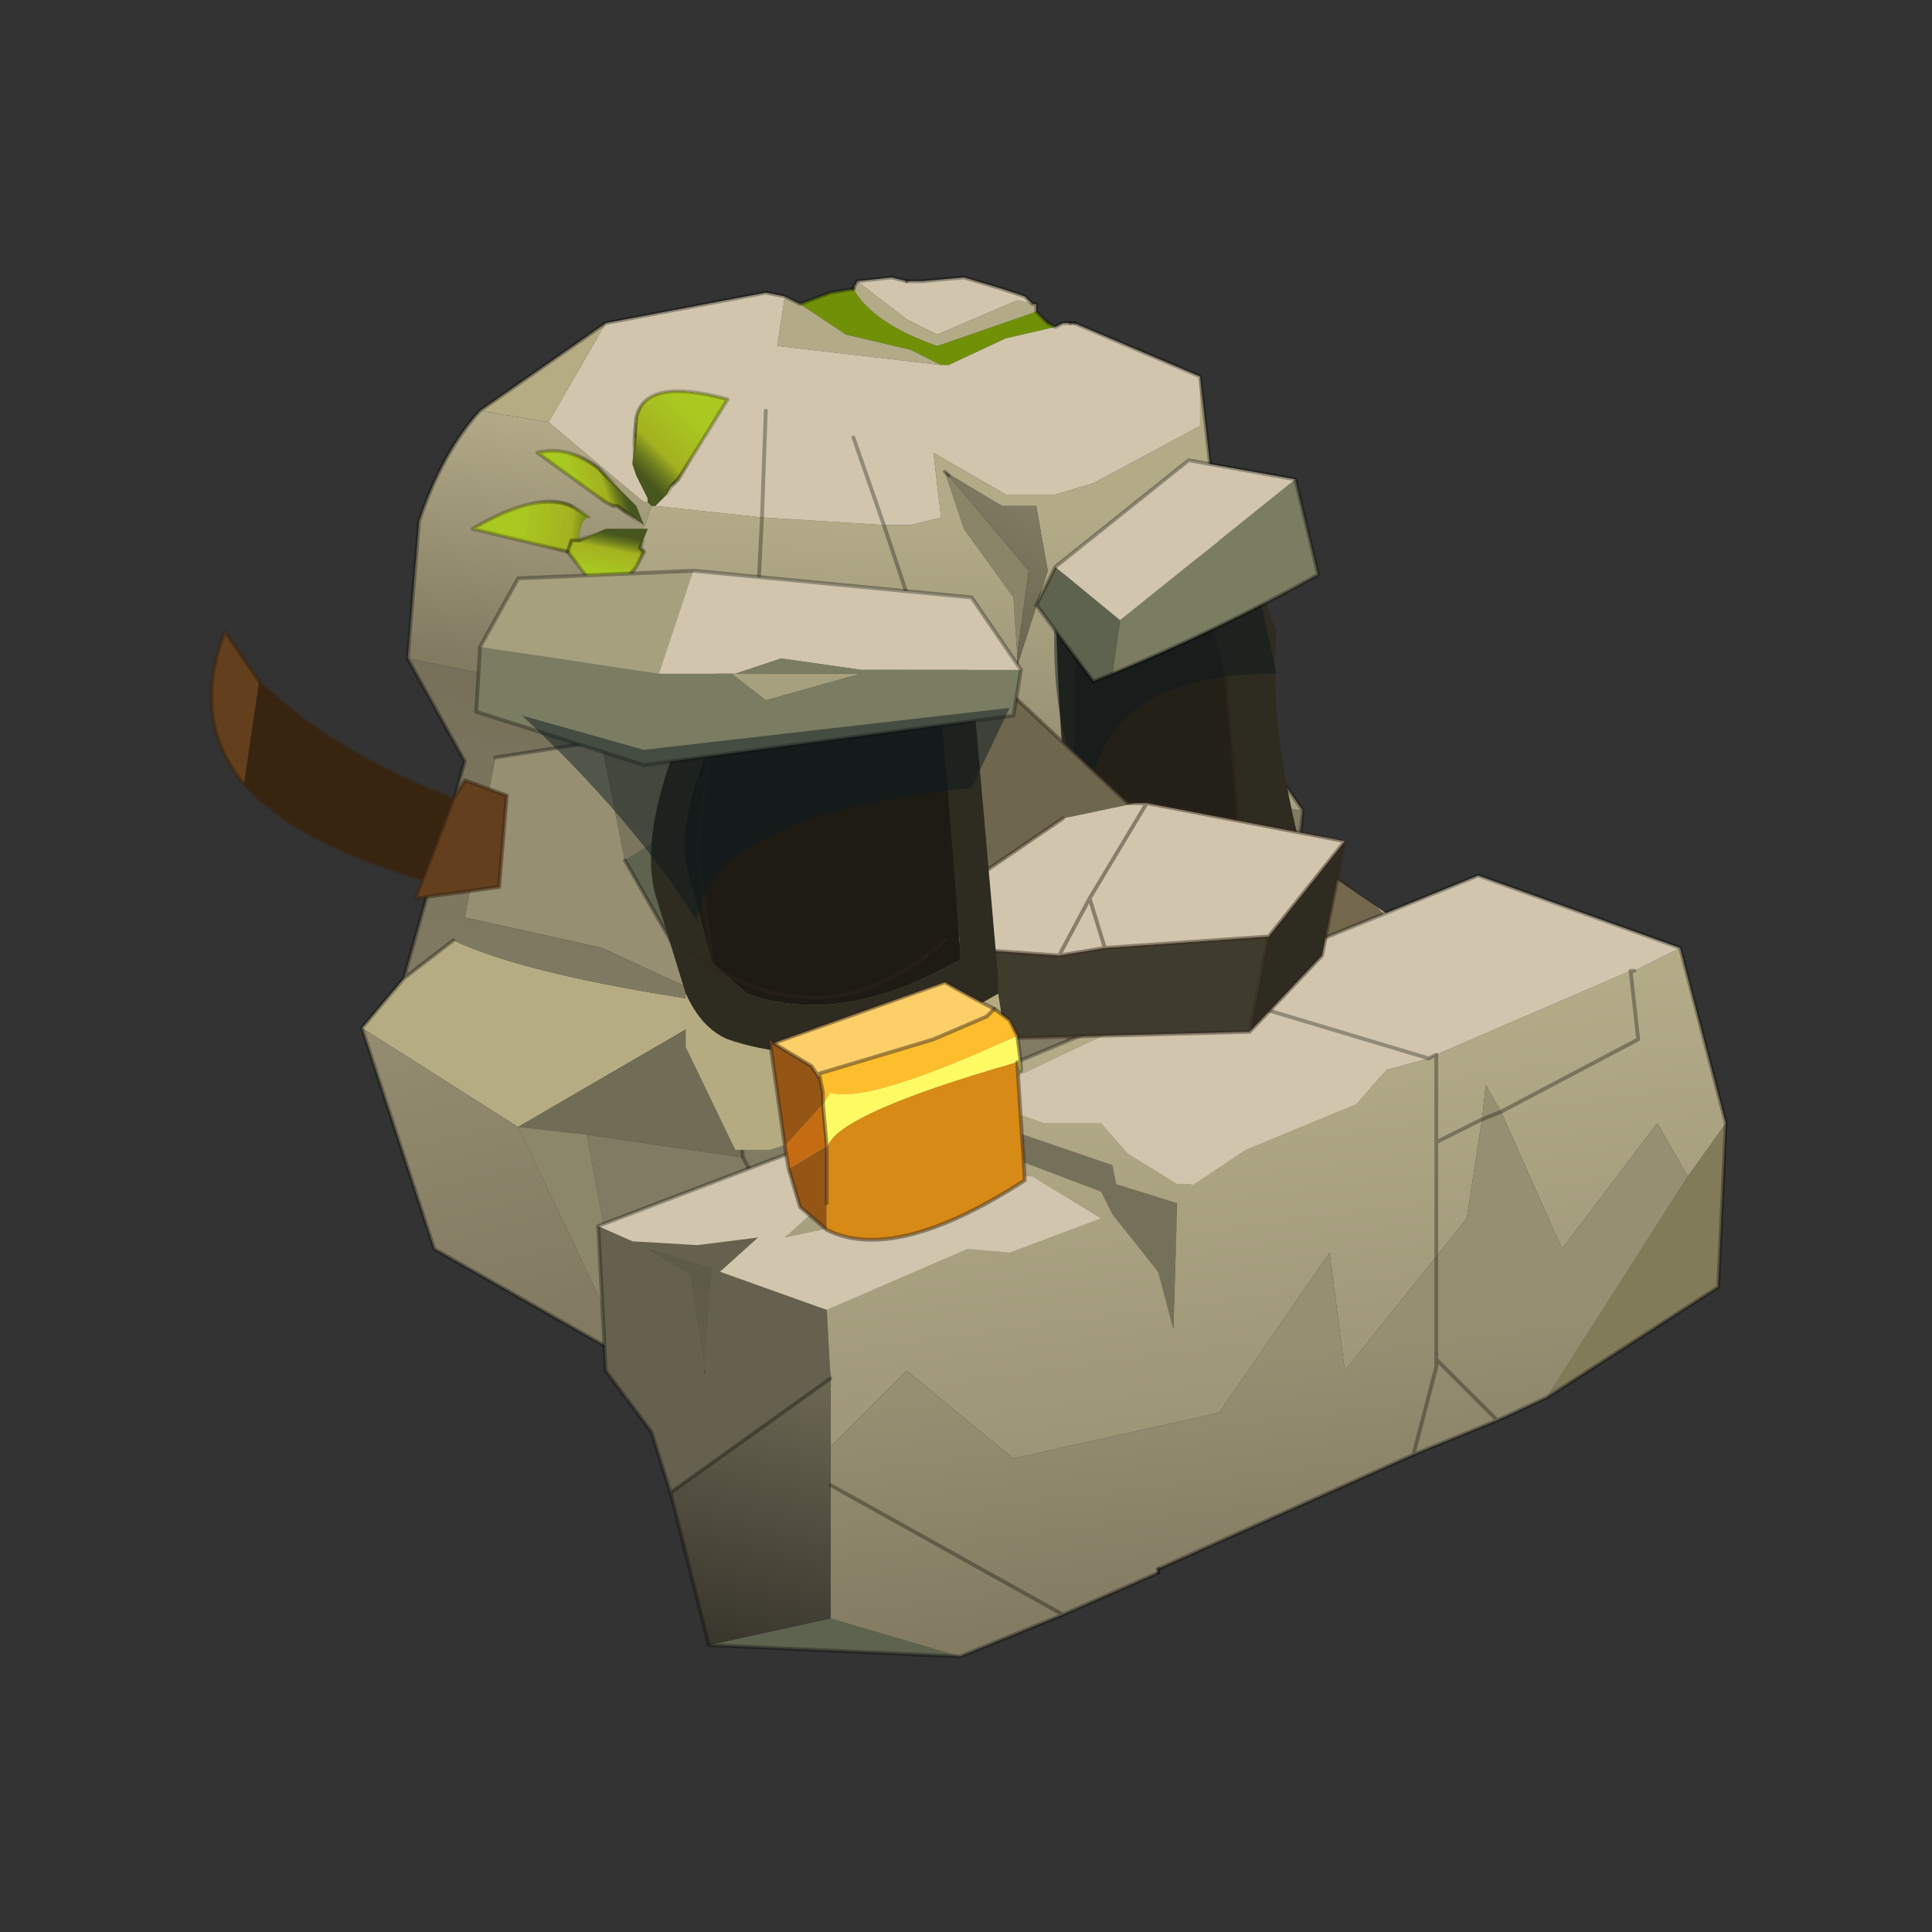 <?xml version="1.0" encoding="UTF-8" standalone="no"?>
<svg xmlns:xlink="http://www.w3.org/1999/xlink" height="440.0px" width="440.0px" xmlns="http://www.w3.org/2000/svg">
  <rect width="100%" height="100%" fill="#333333" stroke="none"/>
  <g transform="matrix(10.0, 0.0, 0.0, 10.0, 0.0, 0.0)">
    <use height="44.0" transform="matrix(0.909, 0.0, 0.0, 0.909, 2.0, 2.0)" width="44.0" xlink:href="#sprite0"/>
  </g>
  <defs>
    <g id="sprite0" transform="matrix(1.0, 0.0, 0.0, 1.0, 0.0, 0.0)">
      <use height="44.0" transform="matrix(1.0, 0.0, 0.0, 1.0, 0.0, 0.0)" width="44.0" xlink:href="#shape0"/>
      <use height="18.1" transform="matrix(1.909, 0.0, 0.0, 1.909, 3.05, 4.75)" width="19.9" xlink:href="#sprite1"/>
    </g>
    <g id="shape0" transform="matrix(1.0, 0.0, 0.0, 1.0, 0.0, 0.0)">
      <path d="M44.0 44.0 L0.0 44.0 0.0 0.0 44.0 0.0 44.0 44.0" fill="#43adca" fill-opacity="0.0" fill-rule="evenodd" stroke="none"/>
    </g>
    <g id="sprite1" transform="matrix(1.0, 0.0, 0.0, 1.0, 0.0, 0.0)">
      <use height="18.1" transform="matrix(1.0, 0.0, 0.0, 1.0, 0.0, 0.0)" width="19.9" xlink:href="#sprite2"/>
    </g>
    <g id="sprite2" transform="matrix(1.0, 0.0, 0.0, 1.0, 7.45, 16.9)">
      <use height="18.1" transform="matrix(1.0, 0.0, 0.0, 1.0, -7.45, -16.9)" width="19.9" xlink:href="#shape1"/>
    </g>
    <g id="shape1" transform="matrix(1.0, 0.0, 0.0, 1.0, 7.45, 16.9)">
      <path d="M0.3 -16.55 L0.9 -16.15 1.75 -15.95 2.15 -15.75 2.25 -15.75 3.0 -16.1 3.65 -16.25 3.55 -16.3 3.4 -16.45 2.1 -16.0 Q1.25 -16.3 1.0 -16.75 L0.7 -16.7 0.3 -16.55" fill="#709107" fill-rule="evenodd" stroke="none"/>
      <path d="M0.1 -16.65 L0.0 -16.0 2.15 -15.75 1.75 -15.95 0.9 -16.15 0.3 -16.55 0.1 -16.65 M3.35 -16.55 L3.15 -16.6 2.1 -16.15 1.7 -16.35 1.05 -16.85 1.0 -16.75 Q1.25 -16.3 2.1 -16.0 L3.4 -16.45 3.4 -16.55 3.35 -16.55" fill="#b3ab88" fill-rule="evenodd" stroke="none"/>
      <path d="M-1.7 -13.95 L-1.7 -14.0 -1.75 -13.95 -1.7 -13.95" fill="#d7cc97" fill-rule="evenodd" stroke="none"/>
      <path d="M-2.25 -16.3 L-3.9 -15.15 -3.0 -15.0 -2.25 -16.3 M-4.9 -7.7 L-5.45 -7.05 -3.4 -5.75 -0.65 -7.35 -0.7 -7.4 -0.8 -7.4 -0.85 -7.3 -0.95 -7.4 Q-3.3 -7.75 -4.25 -8.2 L-4.9 -7.7 M-0.85 -7.3 L-0.65 -7.35 -0.85 -7.3" fill="#b6ac83" fill-rule="evenodd" stroke="none"/>
      <path d="M4.15 -3.9 L5.9 -4.25 6.45 -4.05 6.4 -4.9 5.55 -4.55 5.05 -4.3 4.15 -3.9 M5.9 -4.25 L6.4 -4.9 5.9 -4.25" fill="#525845" fill-rule="evenodd" stroke="none"/>
      <path d="M2.5 -10.2 L2.65 -10.9 -1.1 -11.3 -1.0 -10.9 -0.7 -9.75 0.0 -9.45 2.45 -10.2 2.5 -10.2 M4.0 -10.65 L4.15 -10.6 4.55 -10.6 5.5 -11.1 5.25 -11.75 4.85 -11.75 4.0 -11.05 4.0 -10.65" fill="#ffffe7" fill-rule="evenodd" stroke="none"/>
      <path d="M-1.0 -10.9 L-2.25 -10.75 -1.4 -10.7 -1.2 -9.75 -0.7 -8.7 0.0 -9.45 -0.7 -9.75 -1.0 -10.9" fill="#7d806d" fill-rule="evenodd" stroke="none"/>
      <path d="M2.2 -14.35 L2.45 -13.6 3.1 -12.7 3.15 -11.95 3.3 -13.05 2.25 -14.3 2.2 -14.35" fill="#8a8468" fill-rule="evenodd" stroke="none"/>
      <path d="M-0.1 -2.45 L0.2 -2.45 1.25 -2.65 0.7 -3.2 -0.1 -2.45 M6.35 -10.7 L5.55 -12.05 5.5 -11.1 5.55 -12.05 5.4 -11.85 5.25 -11.75 5.5 -11.1 4.55 -10.6 4.15 -10.6 4.0 -10.65 2.5 -10.2 2.45 -10.2 0.0 -9.45 -0.7 -8.7 -0.1 -8.05 1.5 -9.2 3.1 -9.55 5.4 -10.15 6.35 -10.7" fill="#7b7d63" fill-rule="evenodd" stroke="none"/>
      <path d="M-1.95 -2.7 L-0.1 -2.45 0.7 -3.2 -0.45 -5.35 0.7 -3.2 1.25 -2.65 3.9 -3.35 4.15 -3.9 5.05 -4.3 3.7 -7.1 2.6 -6.75 2.7 -6.95 1.5 -7.45 1.45 -8.05 0.6 -7.95 1.5 -9.2 -0.1 -8.05 -0.75 -7.45 -0.7 -7.4 -0.6 -7.35 -0.45 -5.35 -2.5 -5.65 -1.95 -2.7 M6.45 -4.05 L7.85 -5.0 7.7 -6.7 6.75 -8.55 6.9 -9.9 5.4 -10.15 3.1 -9.55 4.25 -7.3 3.75 -7.1 5.35 -5.1 5.55 -4.55 6.4 -4.9 6.45 -4.05" fill="#807b62" fill-rule="evenodd" stroke="none"/>
      <path d="M6.9 -9.9 L6.35 -10.7 5.4 -10.15 6.9 -9.9" fill="#a6a07e" fill-rule="evenodd" stroke="none"/>
      <path d="M1.5 -9.2 L0.6 -7.95 1.45 -8.05 1.5 -7.45 2.7 -6.95 2.6 -6.75 3.7 -7.1 5.05 -4.3 5.55 -4.55 5.35 -5.1 3.75 -7.1 4.25 -7.3 3.1 -9.55 1.5 -9.2" fill="#757059" fill-rule="evenodd" stroke="none"/>
      <path d="M-0.7 -8.7 L-1.2 -9.75 -2.0 -9.25 -1.0 -7.5 -0.95 -7.4 -0.85 -7.3 -0.8 -7.4 -0.75 -7.45 -0.1 -8.05 -0.7 -8.7" fill="#5d634e" fill-rule="evenodd" stroke="none"/>
      <path d="M-0.6 -7.35 L-0.65 -7.35 -3.4 -5.75 -2.5 -5.65 -0.45 -5.35 -0.6 -7.35" fill="#706c56" fill-rule="evenodd" stroke="none"/>
      <path d="M-0.7 -7.4 L-0.65 -7.35 -0.6 -7.35 -0.7 -7.4" fill="#c3bc8d" fill-rule="evenodd" stroke="none"/>
      <path d="M-1.95 -2.7 L-2.5 -5.65 -3.4 -5.75 -1.95 -2.7" fill="#8c876b" fill-rule="evenodd" stroke="none"/>
      <path d="M-3.9 -15.15 Q-4.4 -14.6 -4.7 -13.7 L-4.85 -11.9 -3.85 -11.7 -3.15 -12.5 -2.3 -11.6 -2.25 -12.0 -1.85 -13.1 -2.25 -12.65 -2.75 -13.3 -4.0 -13.6 Q-3.15 -14.1 -2.7 -13.9 L-2.45 -13.75 -2.5 -13.75 -2.55 -13.7 -2.6 -13.55 -2.6 -13.45 -2.25 -13.6 -2.1 -13.6 -1.75 -13.6 -1.65 -13.9 -1.7 -13.95 -1.75 -13.95 -3.0 -15.0 -3.9 -15.15 M-2.35 -14.4 L-2.1 -14.15 -1.85 -13.9 -1.75 -13.65 -2.1 -13.9 -2.15 -13.9 -2.25 -13.95 -3.15 -14.6 Q-2.75 -14.7 -2.35 -14.4 M-2.45 -13.75 L-2.25 -13.6 -2.45 -13.75" fill="url(#gradient0)" fill-rule="evenodd" stroke="none"/>
      <path d="M5.55 -15.6 L5.55 -14.95 4.15 -14.2 3.65 -14.05 3.0 -14.05 2.05 -14.6 2.15 -13.75 1.75 -13.65 1.4 -13.65 1.85 -12.3 1.4 -13.65 -0.2 -13.75 -0.25 -12.75 -0.2 -13.75 -1.6 -13.9 -1.65 -13.9 -1.75 -13.6 -1.7 -13.6 -1.8 -13.35 -1.75 -13.3 -1.85 -13.1 -2.25 -12.0 -2.3 -11.6 -2.4 -10.8 -2.25 -10.75 -2.4 -10.8 -2.4 -10.75 -2.3 -10.75 -2.4 -10.75 -2.4 -10.8 -3.7 -10.6 -4.1 -8.5 -2.3 -8.1 -1.0 -7.5 -2.0 -9.25 -2.3 -10.75 -2.25 -10.75 -1.0 -10.9 -1.1 -11.3 2.65 -10.9 2.5 -10.2 4.0 -10.65 4.0 -11.05 4.85 -11.75 5.25 -11.75 5.3 -11.8 5.55 -12.05 5.3 -11.8 5.25 -11.75 5.4 -11.85 5.55 -12.05 5.9 -12.5 5.55 -15.6 M2.2 -14.35 L2.95 -13.9 3.4 -13.9 3.55 -13.05 3.15 -11.8 3.15 -11.95 3.1 -12.7 2.45 -13.6 2.2 -14.35 M5.3 -11.8 L5.4 -11.85 5.3 -11.8" fill="url(#gradient1)" fill-rule="evenodd" stroke="none"/>
      <path d="M-4.85 -11.9 L-4.1 -10.55 -4.9 -7.7 -4.25 -8.2 Q-3.3 -7.75 -0.95 -7.4 L-1.0 -7.5 -2.3 -8.1 -4.1 -8.5 -3.7 -10.6 -2.4 -10.8 -2.3 -11.6 -3.15 -12.5 -3.85 -11.7 -4.85 -11.9 M-1.2 -9.75 L-1.4 -10.7 -2.25 -10.75 -2.3 -10.75 -2.0 -9.25 -1.2 -9.75 M-0.7 -7.4 L-0.75 -7.45 -0.8 -7.4 -0.7 -7.4" fill="url(#gradient2)" fill-rule="evenodd" stroke="none"/>
      <path d="M-5.45 -7.05 L-4.5 -4.15 -1.95 -2.7 -3.4 -5.75 -5.45 -7.05" fill="url(#gradient3)" fill-rule="evenodd" stroke="none"/>
      <path d="M3.15 -11.95 L3.15 -11.8 3.55 -13.05 3.4 -13.9 2.95 -13.9 2.2 -14.35 2.25 -14.3 3.3 -13.05 3.15 -11.95" fill="url(#gradient4)" fill-rule="evenodd" stroke="none"/>
      <path d="M2.15 -15.75 L0.0 -16.0 0.1 -16.65 -0.15 -16.7 -2.25 -16.3 -3.0 -15.0 -1.75 -13.95 -1.7 -14.0 -1.85 -14.3 -1.9 -14.45 -1.85 -15.05 Q-1.75 -15.6 -0.65 -15.3 L-1.3 -14.25 -1.35 -14.2 -1.4 -14.15 -1.45 -14.05 -1.6 -13.9 -0.2 -13.75 -0.15 -15.15 -0.2 -13.75 1.4 -13.65 1.75 -13.65 2.15 -13.75 2.05 -14.6 3.0 -14.05 3.65 -14.05 4.15 -14.2 5.55 -14.95 5.55 -15.6 3.9 -16.3 3.85 -16.3 3.75 -16.3 3.65 -16.25 3.0 -16.1 2.25 -15.75 2.15 -15.75 M1.0 -14.8 L1.4 -13.65 1.0 -14.8 M1.05 -16.85 L1.7 -16.35 2.1 -16.15 3.15 -16.6 3.35 -16.55 3.3 -16.6 3.25 -16.65 2.95 -16.75 2.45 -16.9 1.9 -16.85 1.7 -16.85 1.5 -16.9 1.05 -16.85" fill="#d1c6ad" fill-rule="evenodd" stroke="none"/>
      <path d="M0.1 -16.65 L0.3 -16.55 M3.65 -16.25 L3.75 -16.3 3.85 -16.3 M3.9 -16.3 L5.55 -15.6 M1.4 -13.65 L1.0 -14.8 M0.1 -16.65 L-0.15 -16.7 -2.25 -16.3 -3.9 -15.15 Q-4.4 -14.6 -4.7 -13.7 L-4.85 -11.9 -4.1 -10.55 -4.9 -7.7 -5.45 -7.05 -4.5 -4.15 -1.95 -2.7 -0.1 -2.45 0.2 -2.45 1.25 -2.65 3.9 -3.35 4.15 -3.9 5.9 -4.25 6.45 -4.05 7.85 -5.0 7.7 -6.7 6.75 -8.55 6.9 -9.9 6.35 -10.7 5.55 -12.05 5.9 -12.5 5.55 -15.6 M-0.2 -13.75 L-0.25 -12.75 M-2.25 -12.0 L-2.3 -11.6 M-0.2 -13.75 L-0.15 -15.15 M-2.25 -10.75 L-2.4 -10.8 -2.3 -11.6 M0.0 -9.45 L-0.7 -8.7 -1.2 -9.75 M-1.4 -10.7 L-2.25 -10.75 -2.3 -10.75 -2.4 -10.75 -2.4 -10.8 -3.7 -10.6 M-1.0 -7.5 L-0.95 -7.4 M-4.25 -8.2 L-4.9 -7.7 M-0.1 -8.05 L-0.7 -8.7 M-0.8 -7.4 L-0.75 -7.45 -0.1 -8.05 1.5 -9.2 3.1 -9.55 5.4 -10.15 M5.05 -4.3 L4.15 -3.9 M-0.7 -7.4 L-0.6 -7.35 -0.65 -7.35 -0.85 -7.3 -0.8 -7.4 M-0.85 -7.3 L-0.95 -7.4 M-2.0 -9.25 L-1.0 -7.5 M-0.45 -5.35 L0.7 -3.2 -0.1 -2.45 M-0.6 -7.35 L-0.45 -5.35 M3.35 -16.55 L3.4 -16.55 3.4 -16.45 M1.7 -16.85 L1.9 -16.85 2.45 -16.9 2.95 -16.75 3.25 -16.65 3.3 -16.6 3.35 -16.55 M1.0 -16.75 L0.7 -16.7 0.3 -16.55 M3.65 -16.25 L3.55 -16.3 3.4 -16.45 M2.5 -10.2 L4.0 -10.65 4.15 -10.6 4.55 -10.6 5.5 -11.1 5.55 -12.05 5.3 -11.8 5.25 -11.75 4.85 -11.75 4.0 -11.05 4.0 -10.65 M5.55 -4.55 L5.05 -4.3 M5.55 -12.05 L5.4 -11.85 5.3 -11.8 M5.25 -11.75 L5.5 -11.1 M5.25 -11.75 L5.4 -11.85 M5.55 -4.55 L6.4 -4.9 5.9 -4.25 M6.4 -4.9 L6.45 -4.05 M0.7 -3.2 L1.25 -2.65 M1.4 -13.65 L1.85 -12.3" fill="none" stroke="#000000" stroke-linecap="round" stroke-linejoin="round" stroke-opacity="0.302" stroke-width="0.05"/>
      <path d="M3.85 -16.3 L3.9 -16.3 M1.0 -16.75 L1.05 -16.85 1.5 -16.9 1.7 -16.85 M2.25 -14.3 L2.2 -14.35" fill="none" stroke="#000000" stroke-linecap="round" stroke-linejoin="round" stroke-opacity="0.302" stroke-width="0.05"/>
      <path d="M-2.25 -13.6 L-2.45 -13.75" fill="none" stroke="url(#gradient5)" stroke-linecap="round" stroke-linejoin="round" stroke-width="0.05"/>
      <path d="M-1.9 -14.45 L-1.85 -14.3 -1.7 -14.0 -1.7 -13.95 -1.65 -13.9 -1.6 -13.9 -1.45 -14.05 -1.4 -14.15 -1.35 -14.2 -1.3 -14.25 -0.65 -15.3 Q-1.75 -15.6 -1.85 -15.05 L-1.9 -14.45" fill="url(#gradient6)" fill-rule="evenodd" stroke="none"/>
      <path d="M-2.75 -13.3 L-2.25 -12.65 -1.85 -13.1 -1.75 -13.3 -1.8 -13.35 -1.7 -13.6 -1.75 -13.6 -2.1 -13.6 -2.25 -13.6 -2.6 -13.45 -2.7 -13.45 -2.75 -13.3" fill="url(#gradient7)" fill-rule="evenodd" stroke="none"/>
      <path d="M-1.75 -13.65 L-1.85 -13.9 -2.1 -14.15 -2.35 -14.4 Q-2.75 -14.7 -3.15 -14.6 L-2.25 -13.95 -2.15 -13.9 -2.1 -13.9 -1.75 -13.65" fill="url(#gradient8)" fill-rule="evenodd" stroke="none"/>
      <path d="M-2.75 -13.3 L-2.7 -13.45 -2.6 -13.45 -2.6 -13.55 -2.55 -13.7 -2.5 -13.75 -2.45 -13.75 -2.7 -13.9 Q-3.15 -14.1 -4.0 -13.6 L-2.75 -13.3" fill="url(#gradient9)" fill-rule="evenodd" stroke="none"/>
      <path d="M-1.9 -14.45 L-1.85 -15.05 Q-1.75 -15.6 -0.65 -15.3 L-1.3 -14.25 -1.35 -14.2 -1.4 -14.15 -1.45 -14.05 -1.6 -13.9 -1.65 -13.9 -1.7 -13.95 -1.7 -14.0 -1.85 -14.3 -1.9 -14.45" fill="none" stroke="url(#gradient10)" stroke-linecap="round" stroke-linejoin="round" stroke-width="0.05"/>
      <path d="M-2.6 -13.45 L-2.25 -13.6 -2.1 -13.6 -1.75 -13.6 -1.7 -13.6 -1.8 -13.35 -1.75 -13.3 -1.85 -13.1 -2.25 -12.65 -2.75 -13.3 -2.7 -13.45 -2.6 -13.45" fill="none" stroke="url(#gradient11)" stroke-linecap="round" stroke-linejoin="round" stroke-width="0.05"/>
      <path d="M-1.75 -13.65 L-1.85 -13.9 -2.1 -14.15 -2.35 -14.4 Q-2.75 -14.7 -3.15 -14.6 L-2.25 -13.95 -2.15 -13.9 -2.1 -13.9 -1.75 -13.65" fill="none" stroke="url(#gradient12)" stroke-linecap="round" stroke-linejoin="round" stroke-width="0.05"/>
      <path d="M-2.45 -13.75 L-2.7 -13.9 Q-3.15 -14.1 -4.0 -13.6 L-2.75 -13.3" fill="none" stroke="url(#gradient13)" stroke-linecap="round" stroke-linejoin="round" stroke-width="0.05"/>
      <path d="M4.1 -8.4 Q3.7 -9.7 3.65 -12.9 L3.9 -13.15 3.95 -13.2 6.2 -13.25 6.55 -12.25 Q6.45 -11.0 6.9 -9.3 L6.5 -8.75 Q4.9 -8.15 4.1 -8.4" fill="#2e2b20" fill-rule="evenodd" stroke="none"/>
      <path d="M4.1 -8.4 Q4.9 -8.15 6.5 -8.75 L6.9 -9.3 8.0 -8.55 7.35 -8.1 4.7 -7.75 4.1 -8.4 M6.5 -8.75 L7.35 -8.1 6.5 -8.75" fill="#b5ab80" fill-rule="evenodd" stroke="none"/>
      <path d="M7.35 -8.1 L6.5 -8.75" fill="none" stroke="#32251b" stroke-linecap="round" stroke-linejoin="round" stroke-opacity="0.498" stroke-width="1.5"/>
      <path d="M4.05 -9.4 L6.05 -9.5 6.05 -9.75 5.9 -11.5 Q5.65 -13.1 4.85 -13.3 4.1 -13.25 3.9 -11.75 3.85 -10.35 4.05 -9.4" fill="#232018" fill-rule="evenodd" stroke="none"/>
      <path d="M4.05 -9.4 L6.05 -9.5 6.05 -9.75 5.9 -11.5 Q5.65 -13.1 4.85 -13.3 4.1 -13.25 3.9 -11.75" fill="none" stroke="#32251b" stroke-linecap="round" stroke-linejoin="round" stroke-opacity="0.451" stroke-width="0.05"/>
      <path d="M2.25 -6.2 L2.25 -5.7 2.75 -5.45 2.8 -5.45 4.25 -4.9 4.4 -4.6 5.0 -3.85 5.2 -3.1 5.25 -4.75 4.45 -5.0 4.4 -5.25 2.5 -5.9 2.25 -6.2" fill="#757059" fill-rule="evenodd" stroke="none"/>
      <path d="M1.55 -4.35 L1.8 -4.85 0.6 -4.75 0.1 -4.3 1.05 -4.5 1.55 -4.35" fill="#a6a07e" fill-rule="evenodd" stroke="none"/>
      <path d="M10.1 -2.2 L12.35 -3.65 12.45 -5.8 11.95 -5.1 10.1 -2.2" fill="#827b5a" fill-rule="evenodd" stroke="none"/>
      <path d="M2.3 -6.25 L2.25 -6.25 2.25 -6.2 2.3 -6.25" fill="#c3bc8d" fill-rule="evenodd" stroke="none"/>
      <path d="M-0.9 1.05 L2.4 1.2 0.7 0.7 -0.9 1.05" fill="#5d634e" fill-rule="evenodd" stroke="none"/>
      <path d="M0.8 -5.65 L1.65 -5.7 2.75 -5.45 2.7 -5.15 3.35 -5.1 4.25 -4.55 3.05 -4.1 2.5 -4.15 0.65 -3.35 0.7 -2.45 0.7 -1.55 1.7 -2.55 3.1 -1.4 5.8 -2.0 7.25 -4.1 7.45 -2.55 8.65 -4.05 8.65 -5.55 8.65 -6.7 8.65 -5.55 8.65 -4.05 9.05 -4.55 9.25 -5.85 9.3 -6.3 9.5 -5.95 11.3 -6.9 11.2 -7.8 11.3 -6.9 9.5 -5.95 10.3 -4.15 11.55 -5.8 11.95 -5.1 12.45 -5.8 11.85 -8.1 11.25 -7.8 11.2 -7.8 8.65 -6.7 8.55 -6.65 8.0 -6.5 7.6 -6.05 6.15 -5.45 5.4 -4.95 5.45 -5.0 5.25 -5.0 4.6 -5.4 4.25 -5.8 3.5 -5.8 2.8 -6.05 2.8 -6.25 5.55 -7.55 5.9 -7.75 2.3 -6.25 2.25 -6.2 2.5 -5.9 4.4 -5.25 4.45 -5.0 5.25 -4.75 5.2 -3.1 5.0 -3.85 4.4 -4.6 4.25 -4.9 2.8 -5.45 2.75 -5.45 2.25 -5.7 1.8 -5.85 1.0 -5.75 0.8 -5.65 M8.65 -5.55 L9.25 -5.85 8.65 -5.55" fill="url(#gradient14)" fill-rule="evenodd" stroke="none"/>
      <path d="M2.4 1.2 L3.75 0.65 5.0 0.1 5.0 0.05 8.35 -1.45 9.45 -1.9 10.1 -2.2 11.95 -5.1 11.55 -5.8 10.3 -4.15 9.5 -5.95 9.25 -5.85 9.5 -5.95 9.3 -6.3 9.25 -5.85 9.05 -4.55 8.65 -4.05 7.45 -2.55 7.25 -4.1 5.8 -2.0 3.1 -1.4 1.7 -2.55 0.7 -1.55 0.7 -1.05 0.7 0.7 2.4 1.2 M9.45 -1.9 L8.65 -2.7 8.65 -4.05 8.65 -2.7 8.65 -2.6 8.35 -1.45 8.65 -2.6 8.65 -2.7 9.45 -1.9 M3.75 0.65 L0.7 -1.05 3.75 0.65" fill="url(#gradient15)" fill-rule="evenodd" stroke="none"/>
      <path d="M0.65 -3.35 L-0.75 -3.85 -0.25 -4.3 -1.05 -4.2 -1.9 -4.25 -2.35 -4.45 -2.25 -2.55 -1.65 -1.75 -1.4 -0.95 0.7 -2.45 0.65 -3.35 M-0.85 -3.9 L-0.95 -2.5 -1.15 -3.8 -1.8 -4.2 -0.85 -3.9" fill="url(#gradient16)" fill-rule="evenodd" stroke="none"/>
      <path d="M-0.85 -3.9 L-1.8 -4.2 -1.15 -3.8 -0.95 -2.5 -0.85 -3.9" fill="url(#gradient17)" fill-rule="evenodd" stroke="none"/>
      <path d="M0.7 -2.45 L-1.4 -0.95 -0.9 1.05 0.7 0.7 0.7 -1.05 0.7 -1.55 0.7 -2.45" fill="url(#gradient18)" fill-rule="evenodd" stroke="none"/>
      <path d="M-2.35 -4.45 L-1.9 -4.25 -1.05 -4.2 -0.25 -4.3 -0.75 -3.85 0.65 -3.35 2.5 -4.15 3.05 -4.1 4.25 -4.55 3.35 -5.1 2.7 -5.15 2.75 -5.45 1.65 -5.7 0.8 -5.65 -2.35 -4.45 M11.85 -8.1 L9.2 -9.05 6.25 -7.85 5.9 -7.75 5.55 -7.55 2.8 -6.25 2.8 -6.05 3.5 -5.8 4.25 -5.8 4.6 -5.4 5.25 -5.0 5.45 -5.0 5.4 -4.95 6.15 -5.45 7.6 -6.05 8.0 -6.5 8.55 -6.65 8.65 -6.7 11.2 -7.8 11.25 -7.8 11.85 -8.1 M8.55 -6.65 L5.55 -7.55 8.55 -6.65 M1.55 -4.35 L1.05 -4.5 0.1 -4.3 0.6 -4.75 1.8 -4.85 1.55 -4.35" fill="#d1c6ad" fill-rule="evenodd" stroke="none"/>
      <path d="M-2.35 -4.45 L0.8 -5.65 M0.7 -2.45 L-1.4 -0.95 -1.65 -1.75 -2.25 -2.55 -2.35 -4.45 M-1.4 -0.95 L-0.9 1.05 2.4 1.2 3.75 0.65 5.0 0.1 M5.0 0.05 L8.35 -1.45 9.45 -1.9 10.1 -2.2 12.35 -3.65 12.45 -5.8 11.85 -8.1 9.2 -9.05 6.25 -7.85 M5.9 -7.75 L2.3 -6.25 2.25 -6.25 2.25 -6.2 2.25 -5.7 1.8 -5.85 1.0 -5.75 0.8 -5.65 M9.5 -5.95 L11.3 -6.9 11.2 -7.8 11.25 -7.8 M8.55 -6.65 L8.65 -6.7 8.65 -5.55 8.65 -4.05 8.65 -2.7 8.65 -2.6 8.35 -1.45 M5.55 -7.55 L8.55 -6.65 M9.25 -5.85 L9.5 -5.95 M9.25 -5.85 L8.65 -5.55 M8.65 -2.7 L9.45 -1.9 M0.7 -1.05 L3.75 0.65" fill="none" stroke="#000000" stroke-linecap="round" stroke-linejoin="round" stroke-opacity="0.302" stroke-width="0.05"/>
      <path d="M5.0 0.1 L5.0 0.05 M6.25 -7.85 L5.9 -7.75" fill="none" stroke="#000000" stroke-linecap="round" stroke-linejoin="round" stroke-opacity="0.302" stroke-width="0.05"/>
      <path d="M3.65 -12.65 L3.95 -12.2 6.25 -13.1 6.55 -11.7 Q4.25 -11.7 4.1 -10.05 3.55 -10.95 3.65 -12.65" fill="#0d1a1f" fill-opacity="0.49" fill-rule="evenodd" stroke="none"/>
      <path d="M2.0 -11.15 L2.65 -9.05 3.75 -9.8 4.7 -10.0 4.6 -10.0 3.0 -11.5 2.0 -11.15" fill="#6e674e" fill-rule="evenodd" stroke="none"/>
      <path d="M2.0 -11.15 L1.8 -10.7 2.4 -8.45 2.65 -9.05 2.0 -11.15" fill="#302d22" fill-rule="evenodd" stroke="none"/>
      <path d="M4.3 -8.1 L3.7 -8.0 2.3 -8.1 2.5 -6.9 6.2 -7.0 6.45 -8.25 4.3 -8.1" fill="#403c2d" fill-rule="evenodd" stroke="none"/>
      <path d="M6.45 -8.25 L6.2 -7.0 7.15 -8.0 7.45 -9.5 6.45 -8.25" fill="#2e2b20" fill-rule="evenodd" stroke="none"/>
      <path d="M2.65 -9.05 L2.4 -8.45 2.3 -8.1 3.7 -8.0 4.3 -8.1 4.1 -8.75 3.7 -8.0 4.1 -8.75 4.3 -8.1 6.45 -8.25 7.45 -9.5 4.85 -10.0 4.7 -10.0 3.75 -9.8 2.65 -9.05 M4.85 -10.0 L4.1 -8.75 4.85 -10.0" fill="#d1c6ad" fill-rule="evenodd" stroke="none"/>
      <path d="M2.65 -9.05 L2.4 -8.45 1.8 -10.7 M4.7 -10.0 L4.6 -10.0 3.0 -11.5 M7.45 -9.5 L4.85 -10.0 4.7 -10.0 M3.75 -9.8 L2.65 -9.05 M4.3 -8.1 L3.7 -8.0 4.1 -8.75 4.3 -8.1 6.45 -8.25 6.2 -7.0 2.5 -6.9 2.3 -8.1 3.7 -8.0 M2.4 -8.45 L2.3 -8.1 M4.1 -8.75 L4.85 -10.0 M6.45 -8.25 L7.45 -9.5 7.15 -8.0 6.2 -7.0" fill="none" stroke="#33251b" stroke-linecap="round" stroke-linejoin="round" stroke-opacity="0.451" stroke-width="0.05"/>
      <path d="M0.1 -11.95 L0.9 -12.15 1.7 -11.8 2.15 -11.3 2.4 -8.1 2.4 -7.95 Q0.85 -7.05 -0.4 -7.5 L-0.85 -7.9 -1.15 -9.0 Q-1.4 -9.75 -0.7 -11.2 L0.1 -11.95 M2.9 -7.5 L2.9 -7.7 2.55 -11.7 2.0 -12.3 1.0 -12.75 0.0 -12.5 -1.0 -11.5 Q-1.85 -9.75 -1.6 -8.8 L-1.2 -7.5 Q-1.0 -7.05 -0.65 -6.9 0.95 -6.35 2.9 -7.5" fill="#2e2b20" fill-rule="evenodd" stroke="none"/>
      <path d="M2.9 -7.5 Q0.95 -6.35 -0.65 -6.9 -1.0 -7.05 -1.2 -7.5 L-1.2 -6.8 -0.55 -5.45 -0.1 -5.45 Q1.85 -6.05 3.05 -6.55 L2.9 -7.5" fill="#b5ab80" fill-rule="evenodd" stroke="none"/>
      <path d="M0.1 -11.95 L-0.7 -11.2 Q-1.4 -9.75 -1.15 -9.0 L-0.85 -7.9 -0.4 -7.5 Q0.85 -7.05 2.4 -7.95 L2.4 -8.1 2.15 -11.3 1.7 -11.8 0.9 -12.15 0.1 -11.95" fill="#1e1b15" fill-rule="evenodd" stroke="none"/>
      <path d="M1.75 -11.3 Q0.6 -13.35 -0.85 -11.0 L-1.05 -9.4 -0.85 -7.85 -1.15 -8.05 M2.2 -8.2 Q0.75 -6.9 -0.85 -7.85" fill="none" stroke="#32251b" stroke-linecap="round" stroke-linejoin="round" stroke-opacity="0.451" stroke-width="0.05"/>
      <path d="M0.6 -6.05 L0.65 -5.5 0.15 -5.2 0.1 -5.5 0.6 -6.05" fill="#c56c12" fill-rule="evenodd" stroke="none"/>
      <path d="M-0.05 -6.85 L0.45 -6.55 0.55 -6.4 0.55 -6.45 0.6 -6.2 0.6 -6.05 0.1 -5.5 -0.1 -6.9 -0.05 -6.85 M0.65 -5.5 L0.65 -5.45 0.65 -4.75 0.65 -4.4 0.3 -4.7 0.15 -5.2 0.65 -5.5" fill="#955515" fill-rule="evenodd" stroke="none"/>
      <path d="M0.6 -6.05 L0.7 -6.2 Q1.2 -6.05 3.15 -6.95 3.25 -6.25 3.15 -6.6 0.7 -5.9 0.65 -5.45 L0.65 -5.5 0.6 -6.05" fill="#fdfa63" fill-rule="evenodd" stroke="none"/>
      <path d="M0.55 -6.45 L2.05 -6.9 2.75 -7.2 2.85 -7.3 3.05 -7.15 3.15 -6.95 Q1.2 -6.05 0.7 -6.2 L0.6 -6.05 0.6 -6.2 0.55 -6.45" fill="#fdbe2d" fill-rule="evenodd" stroke="none"/>
      <path d="M0.65 -5.45 Q0.7 -5.9 3.15 -6.6 L3.25 -5.05 Q1.55 -3.95 0.65 -4.4 L0.65 -4.75 0.65 -5.45" fill="#d88a16" fill-rule="evenodd" stroke="none"/>
      <path d="M2.85 -7.3 L2.75 -7.2 2.05 -6.9 0.55 -6.45 0.55 -6.4 0.45 -6.55 -0.05 -6.85 2.2 -7.65 Q2.55 -7.45 2.85 -7.3" fill="#fdcf68" fill-rule="evenodd" stroke="none"/>
      <path d="M0.55 -6.45 L2.05 -6.9 2.75 -7.2 2.85 -7.3 M-0.05 -6.85 L0.45 -6.55 0.55 -6.4 0.55 -6.45 0.6 -6.2 0.6 -6.05 0.65 -5.5 0.65 -5.45 M3.15 -6.95 L3.05 -7.15 2.85 -7.3 M0.1 -5.5 L-0.1 -6.9 -0.05 -6.85 M3.15 -6.6 Q3.25 -6.25 3.15 -6.95 M0.15 -5.2 L0.3 -4.7 0.65 -4.4 M0.65 -4.75 L0.65 -5.45 M0.15 -5.2 L0.1 -5.5 M3.15 -6.6 L3.25 -5.05 Q1.55 -3.95 0.65 -4.4" fill="none" stroke="#32251b" stroke-linecap="round" stroke-linejoin="round" stroke-opacity="0.451" stroke-width="0.05"/>
      <path d="M2.85 -7.3 Q2.55 -7.45 2.2 -7.65 L-0.05 -6.85" fill="none" stroke="#32251b" stroke-linecap="round" stroke-linejoin="round" stroke-opacity="0.451" stroke-width="0.05"/>
      <path d="M3.65 -13.1 L3.4 -12.6 4.15 -11.6 4.4 -11.7 4.5 -12.4 3.65 -13.1" fill="#5d634e" fill-rule="evenodd" stroke="none"/>
      <path d="M4.4 -11.7 Q5.85 -12.3 7.1 -13.0 L6.8 -14.25 4.5 -12.4 4.4 -11.7" fill="#7b7d63" fill-rule="evenodd" stroke="none"/>
      <path d="M6.8 -14.25 L5.4 -14.5 3.65 -13.1 4.5 -12.4 6.8 -14.25" fill="#d1c6ad" fill-rule="evenodd" stroke="none"/>
      <path d="M6.8 -14.25 L5.4 -14.5 3.65 -13.1 3.4 -12.6 4.15 -11.6 4.4 -11.7 Q5.85 -12.3 7.1 -13.0 L6.8 -14.25 Z" fill="none" stroke="#000000" stroke-linecap="round" stroke-linejoin="round" stroke-opacity="0.302" stroke-width="0.05"/>
      <path d="M-1.55 -11.7 L-3.9 -12.05 -3.95 -11.2 -1.75 -10.5 3.1 -11.15 3.2 -11.75 1.1 -11.75 0.05 -11.9 -0.55 -11.7 1.1 -11.7 -0.15 -11.35 -0.6 -11.7 -1.55 -11.7" fill="#7b7d63" fill-rule="evenodd" stroke="none"/>
      <path d="M-1.1 -13.05 L-3.4 -12.95 -3.9 -12.05 -1.55 -11.7 -1.1 -13.05 M-0.6 -11.7 L-0.15 -11.35 1.1 -11.7 -0.55 -11.7 -0.6 -11.7" fill="#a6a07e" fill-rule="evenodd" stroke="none"/>
      <path d="M-1.1 -13.05 L-1.55 -11.7 -0.6 -11.7 -0.55 -11.7 0.05 -11.9 1.1 -11.75 3.2 -11.75 2.55 -12.7 -1.1 -13.05" fill="#d1c6ad" fill-rule="evenodd" stroke="none"/>
      <path d="M-3.9 -12.05 L-3.4 -12.95 -1.1 -13.05 M-3.9 -12.05 L-3.95 -11.2 -1.75 -10.5 3.1 -11.15 3.2 -11.75 2.55 -12.7 -1.1 -13.05" fill="none" stroke="#000000" stroke-linecap="round" stroke-linejoin="round" stroke-opacity="0.302" stroke-width="0.05"/>
      <path d="M-1.05 -8.45 Q-1.9 -9.8 -3.35 -11.15 L-1.75 -10.7 3.05 -11.25 2.55 -10.2 Q-0.9 -9.85 -1.05 -8.45" fill="#0d1a1f" fill-opacity="0.49" fill-rule="evenodd" stroke="none"/>
      <path d="M-4.65 -9.0 L-4.25 -10.05 Q-5.9 -10.7 -6.8 -11.6 L-7.0 -10.25 -6.9 -10.15 Q-6.2 -9.45 -4.65 -9.0" fill="#382510" fill-rule="evenodd" stroke="none"/>
      <path d="M-4.65 -9.0 L-4.75 -8.75 -3.65 -8.9 -3.55 -10.1 -4.1 -10.3 -4.25 -10.05 -4.65 -9.0 M-6.8 -11.6 L-7.25 -12.25 Q-7.7 -11.1 -7.0 -10.25 L-6.8 -11.6" fill="#633f1d" fill-rule="evenodd" stroke="none"/>
      <path d="M-4.25 -10.05 L-4.1 -10.3 -3.55 -10.1 -3.65 -8.9 -4.75 -8.75 -4.65 -9.0 -4.25 -10.05 Q-5.9 -10.7 -6.8 -11.6 L-7.25 -12.25 Q-7.7 -11.1 -7.0 -10.25 L-6.9 -10.15 Q-6.2 -9.45 -4.65 -9.0" fill="none" stroke="#382510" stroke-linecap="round" stroke-linejoin="round" stroke-opacity="0.502" stroke-width="0.05"/>
    </g>
    <linearGradient gradientTransform="matrix(3.0E-4, -0.002, 0.002, 3.0E-4, -3.25, -13.45)" gradientUnits="userSpaceOnUse" id="gradient0" spreadMethod="pad" x1="-819.2" x2="819.2">
      <stop offset="0.0" stop-color="#827b62"/>
      <stop offset="1.0" stop-color="#b3ab88"/>
    </linearGradient>
    <linearGradient gradientTransform="matrix(0.0, -0.002, 0.005, 1.0E-4, 1.9, -12.15)" gradientUnits="userSpaceOnUse" id="gradient1" spreadMethod="pad" x1="-819.2" x2="819.2">
      <stop offset="0.0" stop-color="#968f72"/>
      <stop offset="1.0" stop-color="#b3ab88"/>
    </linearGradient>
    <linearGradient gradientTransform="matrix(-4.0E-4, 0.003, -0.003, -5.0E-4, -3.0, -9.65)" gradientUnits="userSpaceOnUse" id="gradient2" spreadMethod="pad" x1="-819.2" x2="819.2">
      <stop offset="0.0" stop-color="#756f59"/>
      <stop offset="1.0" stop-color="#807b62"/>
    </linearGradient>
    <linearGradient gradientTransform="matrix(6.0E-4, 0.003, -0.002, 5.0E-4, -4.1, -5.5)" gradientUnits="userSpaceOnUse" id="gradient3" spreadMethod="pad" x1="-819.2" x2="819.2">
      <stop offset="0.0" stop-color="#968f72"/>
      <stop offset="1.0" stop-color="#827b62"/>
    </linearGradient>
    <linearGradient gradientTransform="matrix(6.0E-4, -0.001, 0.001, 6.0E-4, 2.75, -13.15)" gradientUnits="userSpaceOnUse" id="gradient4" spreadMethod="pad" x1="-819.2" x2="819.2">
      <stop offset="0.0" stop-color="#696550"/>
      <stop offset="1.0" stop-color="#807b62"/>
    </linearGradient>
    <linearGradient gradientTransform="matrix(7.0E-4, -3.0E-4, -2.0E-4, -8.0E-4, -3.0, -13.45)" gradientUnits="userSpaceOnUse" id="gradient5" spreadMethod="pad" x1="-819.2" x2="819.2">
      <stop offset="0.396" stop-color="#242006" stop-opacity="0.271"/>
      <stop offset="0.816" stop-color="#000000" stop-opacity="0.392"/>
      <stop offset="1.0" stop-color="#000000" stop-opacity="0.0"/>
    </linearGradient>
    <linearGradient gradientTransform="matrix(-4.0E-4, 5.0E-4, -0.001, -0.001, -1.4, -14.65)" gradientUnits="userSpaceOnUse" id="gradient6" spreadMethod="pad" x1="-819.2" x2="819.2">
      <stop offset="0.0" stop-color="#a9c921"/>
      <stop offset="0.62" stop-color="#b0bf1e" stop-opacity="0.902"/>
      <stop offset="1.0" stop-color="#608006" stop-opacity="0.443"/>
    </linearGradient>
    <linearGradient gradientTransform="matrix(2.0E-4, -3.0E-4, -0.001, -2.0E-4, -2.1, -13.25)" gradientUnits="userSpaceOnUse" id="gradient7" spreadMethod="pad" x1="-819.2" x2="819.2">
      <stop offset="0.0" stop-color="#a9c921"/>
      <stop offset="0.62" stop-color="#b0bf1e" stop-opacity="0.902"/>
      <stop offset="1.0" stop-color="#608006" stop-opacity="0.443"/>
    </linearGradient>
    <linearGradient gradientTransform="matrix(5.0E-4, 3.0E-4, -2.0E-4, -6.0E-4, -2.35, -14.15)" gradientUnits="userSpaceOnUse" id="gradient8" spreadMethod="pad" x1="-819.2" x2="819.2">
      <stop offset="0.0" stop-color="#a9c921"/>
      <stop offset="0.62" stop-color="#b0bf1e" stop-opacity="0.902"/>
      <stop offset="1.0" stop-color="#608006" stop-opacity="0.443"/>
    </linearGradient>
    <linearGradient gradientTransform="matrix(7.0E-4, 1.0E-4, 1.0E-4, -9.0E-4, -2.85, -13.5)" gradientUnits="userSpaceOnUse" id="gradient9" spreadMethod="pad" x1="-819.2" x2="819.2">
      <stop offset="0.0" stop-color="#a9c921"/>
      <stop offset="0.62" stop-color="#b0bf1e" stop-opacity="0.902"/>
      <stop offset="1.0" stop-color="#608006" stop-opacity="0.443"/>
    </linearGradient>
    <linearGradient gradientTransform="matrix(-9.0E-4, -1.0E-4, -8.0E-4, -0.001, -1.25, -14.6)" gradientUnits="userSpaceOnUse" id="gradient10" spreadMethod="pad" x1="-819.2" x2="819.2">
      <stop offset="0.396" stop-color="#242006" stop-opacity="0.271"/>
      <stop offset="0.816" stop-color="#000000" stop-opacity="0.392"/>
      <stop offset="1.0" stop-color="#000000" stop-opacity="0.0"/>
    </linearGradient>
    <linearGradient gradientTransform="matrix(-5.0E-4, -5.0E-4, -0.001, -1.0E-4, -2.1, -13.15)" gradientUnits="userSpaceOnUse" id="gradient11" spreadMethod="pad" x1="-819.2" x2="819.2">
      <stop offset="0.396" stop-color="#242006" stop-opacity="0.271"/>
      <stop offset="0.816" stop-color="#000000" stop-opacity="0.392"/>
      <stop offset="1.0" stop-color="#000000" stop-opacity="0.0"/>
    </linearGradient>
    <linearGradient gradientTransform="matrix(4.0E-4, 0.0, -4.0E-4, -7.0E-4, -2.4, -14.15)" gradientUnits="userSpaceOnUse" id="gradient12" spreadMethod="pad" x1="-819.2" x2="819.2">
      <stop offset="0.396" stop-color="#242006" stop-opacity="0.271"/>
      <stop offset="0.816" stop-color="#000000" stop-opacity="0.392"/>
      <stop offset="1.0" stop-color="#000000" stop-opacity="0.0"/>
    </linearGradient>
    <linearGradient gradientTransform="matrix(7.0E-4, -3.0E-4, -2.0E-4, -8.0E-4, -3.0, -13.45)" gradientUnits="userSpaceOnUse" id="gradient13" spreadMethod="pad" x1="-819.2" x2="819.2">
      <stop offset="0.396" stop-color="#242006" stop-opacity="0.271"/>
      <stop offset="0.816" stop-color="#000000" stop-opacity="0.392"/>
      <stop offset="1.0" stop-color="#000000" stop-opacity="0.0"/>
    </linearGradient>
    <linearGradient gradientTransform="matrix(-4.0E-4, -0.004, 0.003, -4.0E-4, 6.8, -3.8)" gradientUnits="userSpaceOnUse" id="gradient14" spreadMethod="pad" x1="-819.2" x2="819.2">
      <stop offset="0.0" stop-color="#968f72"/>
      <stop offset="1.0" stop-color="#b3ab88"/>
    </linearGradient>
    <linearGradient gradientTransform="matrix(3.0E-4, 0.002, -0.004, 5.0E-4, 6.4, -1.1)" gradientUnits="userSpaceOnUse" id="gradient15" spreadMethod="pad" x1="-819.2" x2="819.2">
      <stop offset="0.0" stop-color="#968f72"/>
      <stop offset="1.0" stop-color="#827b62"/>
    </linearGradient>
    <linearGradient gradientTransform="matrix(0.414, 0.002, -0.002, 0.414, -80.45, -104.45)" gradientUnits="userSpaceOnUse" id="gradient16" spreadMethod="pad" x1="-819.2" x2="819.2">
      <stop offset="0.0" stop-color="#39362d"/>
      <stop offset="1.0" stop-color="#807b62"/>
    </linearGradient>
    <linearGradient gradientTransform="matrix(0.001, -0.003, 0.004, 0.001, -0.8, -1.65)" gradientUnits="userSpaceOnUse" id="gradient17" spreadMethod="pad" x1="-819.2" x2="819.2">
      <stop offset="0.0" stop-color="#696550"/>
      <stop offset="1.0" stop-color="#5e5a48"/>
    </linearGradient>
    <linearGradient gradientTransform="matrix(0.001, -0.003, 0.004, 0.001, -0.8, -1.65)" gradientUnits="userSpaceOnUse" id="gradient18" spreadMethod="pad" x1="-819.2" x2="819.2">
      <stop offset="0.0" stop-color="#39362d"/>
      <stop offset="1.0" stop-color="#807b62"/>
    </linearGradient>
  </defs>
</svg>
